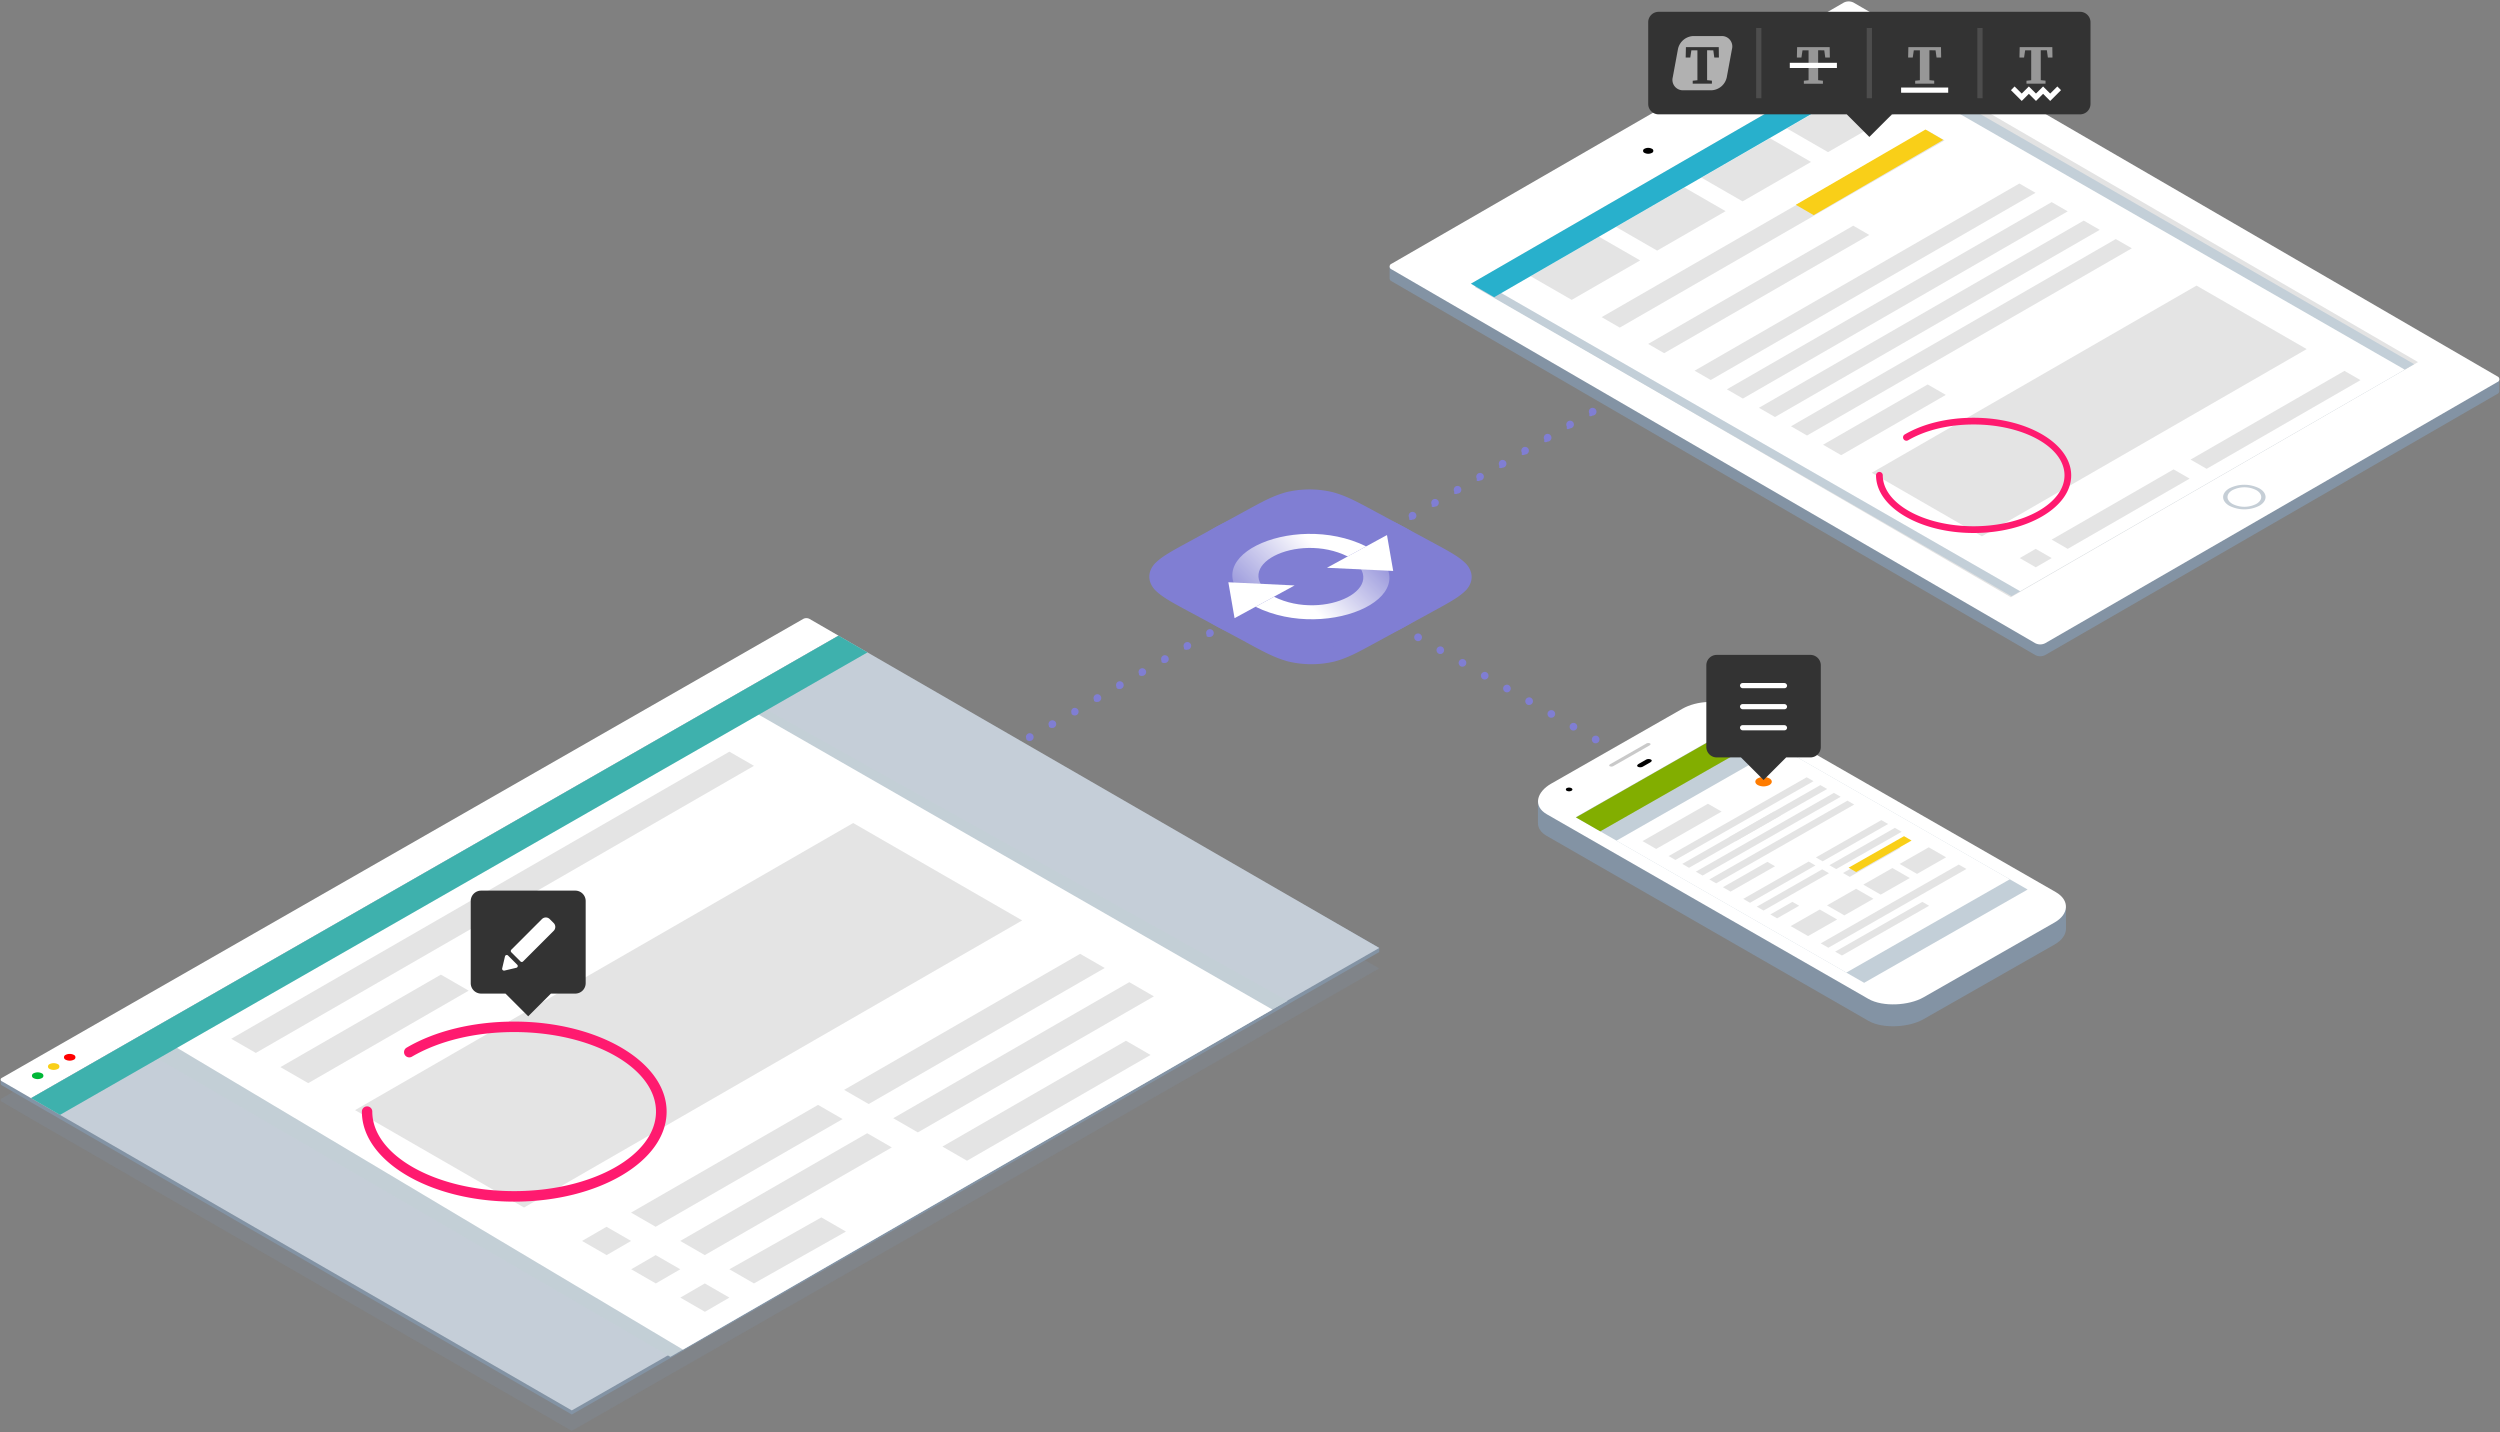 <svg xmlns="http://www.w3.org/2000/svg" xmlns:xlink="http://www.w3.org/1999/xlink" viewBox="0 0 960 550"><rect x="0" y="0" width="960" height="550" fill="#808080" stroke="none"/><defs><clipPath id="b"><path fill="#c3cfd6" d="M257.43 521.03L50.67 400.75l234.22-133.59 209.55 117.16-237.01 136.71z"/></clipPath><clipPath id="c"><path fill="#c3cfd8" d="M772.44 228.95L566.31 110.14l154.6-89.1 206.13 118.8-154.6 89.11z"/></clipPath><linearGradient id="a" x1="474.13" y1="238.19" x2="511.31" y2="201.02" gradientUnits="userSpaceOnUse"><stop offset="0" stop-color="#fff" stop-opacity="0"/><stop offset=".8" stop-color="#fff"/></linearGradient><linearGradient id="d" x1="531.77" y1="205.5" x2="496.79" y2="240.47" xlink:href="#a"/></defs><g data-name="Layer 6"><path fill="#807ed3" d="M309.01 333l389.04-223.67M309 334.5h-.29l-.28-.08-.26-.14-.22-.19a1.06 1.06 0 0 1-.19-.23 1.65 1.65 0 0 1-.23-.54 2.71 2.71 0 0 1 0-.29 1.5 1.5 0 0 1 .44-1.06l.22-.19a1.93 1.93 0 0 1 .54-.22 1.51 1.51 0 0 1 1.36.41 1.27 1.27 0 0 1 .18.23 1.33 1.33 0 0 1 .14.26 1.29 1.29 0 0 1 .09.28 1.32 1.32 0 0 1 0 .29 1.5 1.5 0 0 1-1.51 1.5zm7.35-5.72a1.5 1.5 0 0 1 .55-2 1.51 1.51 0 0 1 2.05.55 1.5 1.5 0 0 1-.55 2.05 1.45 1.45 0 0 1-.74.2 1.52 1.52 0 0 1-1.31-.8zm8.65-5a1.49 1.49 0 0 1 .55-2.05 1.5 1.5 0 0 1 2 .55 1.5 1.5 0 0 1-.56 2 1.42 1.42 0 0 1-.74.2 1.49 1.49 0 0 1-1.25-.67zm8.64-5a1.51 1.51 0 0 1 .55-2 1.5 1.5 0 0 1 2 .55 1.5 1.5 0 0 1-.55 2.05 1.43 1.43 0 0 1-.75.2 1.5 1.5 0 0 1-1.25-.74zm8.65-5a1.49 1.49 0 0 1 .55-2.05 1.5 1.5 0 0 1 2 .55 1.5 1.5 0 0 1-.56 2 1.53 1.53 0 0 1-.74.2 1.49 1.49 0 0 1-1.25-.61zm8.64-5a1.51 1.51 0 0 1 .55-2 1.5 1.5 0 0 1 2 .55 1.49 1.49 0 0 1-.55 2 1.56 1.56 0 0 1-.75.2 1.5 1.5 0 0 1-1.25-.63zm8.65-5a1.49 1.49 0 0 1 .55-2 1.5 1.5 0 0 1 2 .55 1.5 1.5 0 0 1-.56 2.05 1.53 1.53 0 0 1-.74.2 1.49 1.49 0 0 1-1.25-.65zm8.64-5a1.5 1.5 0 0 1 .56-2 1.48 1.48 0 0 1 2 .55 1.49 1.49 0 0 1-.55 2 1.52 1.52 0 0 1-.74.2 1.51 1.51 0 0 1-1.27-.58zm8.65-5a1.49 1.49 0 0 1 .55-2 1.49 1.49 0 0 1 2 .55 1.51 1.51 0 0 1-.55 2.05 1.59 1.59 0 0 1-.75.2 1.49 1.49 0 0 1-1.25-.58zm8.64-5a1.51 1.51 0 0 1 .56-2 1.51 1.51 0 0 1 2.05.56 1.51 1.51 0 0 1-.56 2 1.52 1.52 0 0 1-.74.2 1.51 1.51 0 0 1-1.31-.54zm8.65-5a1.5 1.5 0 0 1 .55-2.05 1.5 1.5 0 0 1 2 .56 1.51 1.51 0 0 1-.55 2.05 1.59 1.59 0 0 1-.75.2 1.49 1.49 0 0 1-1.25-.54zm8.65-5a1.49 1.49 0 0 1 .55-2 1.51 1.51 0 0 1 2.05.56 1.51 1.51 0 0 1-.56 2 1.51 1.51 0 0 1-.74.19 1.49 1.49 0 0 1-1.3-.46zm8.64-5A1.51 1.51 0 0 1 412 272a1.5 1.5 0 0 1 2 .56 1.51 1.51 0 0 1-.55 2 1.55 1.55 0 0 1-.75.19 1.5 1.5 0 0 1-1.25-.65zm8.65-5a1.49 1.49 0 0 1 .55-2 1.51 1.51 0 0 1 2.05.56 1.5 1.5 0 0 1-.56 2 1.42 1.42 0 0 1-.74.2 1.49 1.49 0 0 1-1.3-.41zm8.64-5a1.51 1.51 0 0 1 .55-2 1.51 1.51 0 0 1 2 .55 1.49 1.49 0 0 1-.55 2.05 1.46 1.46 0 0 1-.75.2 1.5 1.5 0 0 1-1.25-.42zm8.65-5a1.49 1.49 0 0 1 .55-2 1.51 1.51 0 0 1 2 .55 1.49 1.49 0 0 1-.56 2 1.42 1.42 0 0 1-.74.2 1.49 1.49 0 0 1-1.25-.34zm8.64-5a1.51 1.51 0 0 1 .56-2 1.5 1.5 0 0 1 2 .55 1.49 1.49 0 0 1-.55 2.05 1.43 1.43 0 0 1-.74.2 1.52 1.52 0 0 1-1.3-.36zm8.65-5a1.5 1.5 0 0 1 .55-2.05 1.51 1.51 0 0 1 2 .55 1.51 1.51 0 0 1-.55 2 1.48 1.48 0 0 1-.75.2 1.5 1.5 0 0 1-1.25-.23zm8.64-5a1.51 1.51 0 0 1 .56-2 1.49 1.49 0 0 1 2 .55 1.49 1.49 0 0 1-.55 2.05 1.43 1.43 0 0 1-.74.2 1.52 1.52 0 0 1-1.27-.3zm8.65-5a1.5 1.5 0 0 1 .55-2.05 1.5 1.5 0 0 1 2 .55 1.51 1.51 0 0 1-.55 2 1.48 1.48 0 0 1-.75.2 1.5 1.5 0 0 1-1.22-.17zm8.65-5a1.5 1.5 0 0 1 .54-2 1.5 1.5 0 0 1 2 .55 1.49 1.49 0 0 1-.55 2.05 1.43 1.43 0 0 1-.74.2 1.49 1.49 0 0 1-1.25-.24zm8.64-5a1.5 1.5 0 0 1 .55-2.05 1.5 1.5 0 0 1 2 .55 1.5 1.5 0 0 1-.55 2 1.59 1.59 0 0 1-.75.2 1.5 1.5 0 0 1-1.25-.11zm8.65-5a1.49 1.49 0 0 1 .55-2 1.49 1.49 0 0 1 2 .55 1.49 1.49 0 0 1-.55 2 1.52 1.52 0 0 1-.74.2 1.49 1.49 0 0 1-1.26-.13zm8.64-5a1.51 1.51 0 0 1 .55-2 1.5 1.5 0 0 1 2 .55 1.5 1.5 0 0 1-.55 2.05 1.56 1.56 0 0 1-.75.2 1.5 1.5 0 0 1-1.25-.15zm8.64-5a1.49 1.49 0 0 1 .56-2 1.49 1.49 0 0 1 2 .55 1.51 1.51 0 0 1-.56 2 1.51 1.51 0 0 1-.74.2 1.51 1.51 0 0 1-1.26-.08zm8.65-5a1.49 1.49 0 0 1 .55-2 1.49 1.49 0 0 1 2 .55 1.5 1.5 0 0 1-.55 2.05 1.56 1.56 0 0 1-.75.2 1.49 1.49 0 0 1-1.25-.1zm8.65-5a1.5 1.5 0 0 1 .55-2 1.5 1.5 0 0 1 2 .56 1.51 1.51 0 0 1-.56 2 1.52 1.52 0 0 1-.74.2 1.48 1.48 0 0 1-1.25-.03zm8.64-5a1.51 1.51 0 0 1 .56-2.05 1.5 1.5 0 0 1 2 .56 1.5 1.5 0 0 1-.55 2.05 1.52 1.52 0 0 1-.74.2 1.51 1.51 0 0 1-1.27 0zm8.65-5a1.49 1.49 0 0 1 .55-2 1.49 1.49 0 0 1 2 .55 1.51 1.51 0 0 1-.55 2 1.59 1.59 0 0 1-.75.2 1.48 1.48 0 0 1-1.25.04zm8.64-5a1.5 1.5 0 0 1 .55-2 1.49 1.49 0 0 1 2 .55 1.48 1.48 0 0 1-.55 2 1.47 1.47 0 0 1-.75.21 1.5 1.5 0 0 1-1.25.06zm8.65-5a1.49 1.49 0 0 1 .55-2 1.49 1.49 0 0 1 2 .55 1.49 1.49 0 0 1-.55 2 1.48 1.48 0 0 1-.75.2 1.5 1.5 0 0 1-1.25.1zm8.64-5a1.51 1.51 0 0 1 .56-2 1.5 1.5 0 0 1 2 .55 1.49 1.49 0 0 1-.55 2.05 1.42 1.42 0 0 1-.74.2 1.52 1.52 0 0 1-1.27.08zm8.65-5a1.51 1.51 0 0 1 .55-2 1.51 1.51 0 0 1 2 .55 1.5 1.5 0 0 1-.55 2 1.48 1.48 0 0 1-.75.2 1.5 1.5 0 0 1-1.25.16zm8.64-5a1.5 1.5 0 0 1 .56-2 1.51 1.51 0 0 1 2 .55 1.5 1.5 0 0 1-.56 2.05 1.43 1.43 0 0 1-.74.2 1.52 1.52 0 0 1-1.26.14zm8.65-5a1.5 1.5 0 0 1 .55-2.05 1.5 1.5 0 0 1 2 .55 1.5 1.5 0 0 1-.55 2 1.46 1.46 0 0 1-.75.2 1.5 1.5 0 0 1-1.25.27zm8.65-5a1.49 1.49 0 0 1 .55-2 1.51 1.51 0 0 1 2 .55 1.5 1.5 0 0 1-.56 2.05 1.43 1.43 0 0 1-.74.2 1.49 1.49 0 0 1-1.25.2zm8.64-5a1.5 1.5 0 0 1 .56-2.05 1.49 1.49 0 0 1 2 .55 1.49 1.49 0 0 1-.55 2 1.48 1.48 0 0 1-.75.2 1.5 1.5 0 0 1-1.26.33zm8.65-5a1.49 1.49 0 0 1 .55-2 1.5 1.5 0 0 1 2 .55 1.51 1.51 0 0 1-.55 2.05 1.49 1.49 0 0 1-.75.2 1.49 1.49 0 0 1-1.25.26zm8.64-5a1.5 1.5 0 0 1 .56-2.05 1.49 1.49 0 0 1 2 .55 1.49 1.49 0 0 1-.55 2 1.45 1.45 0 0 1-.75.2 1.5 1.5 0 0 1-1.26.39zm8.65-5a1.49 1.49 0 0 1 .55-2 1.5 1.5 0 0 1 2 .55 1.5 1.5 0 0 1-.56 2 1.42 1.42 0 0 1-.74.2 1.49 1.49 0 0 1-1.25.37zm8.64-5a1.5 1.5 0 0 1 .55-2 1.49 1.49 0 0 1 2.05.55 1.49 1.49 0 0 1-.55 2.05 1.56 1.56 0 0 1-.75.2 1.49 1.49 0 0 1-1.3.34zm8.65-5a1.49 1.49 0 0 1 .55-2.05 1.49 1.49 0 0 1 2 .55 1.5 1.5 0 0 1-.55 2 1.59 1.59 0 0 1-.75.2 1.49 1.49 0 0 1-1.25.52zm8.64-5a1.5 1.5 0 0 1 .56-2 1.5 1.5 0 0 1 2 .55 1.5 1.5 0 0 1-.56 2.05 1.53 1.53 0 0 1-.75.2 1.51 1.51 0 0 1-1.25.42zm8.65-5a1.5 1.5 0 0 1 .54-.78 1.49 1.49 0 0 1 2 .55 1.5 1.5 0 0 1-.55 2 1.59 1.59 0 0 1-.75.2 1.5 1.5 0 0 1-1.24-.75zm8.65-5a1.49 1.49 0 0 1 .55-2 1.5 1.5 0 0 1 2 .55 1.51 1.51 0 0 1-.56 2.05 1.53 1.53 0 0 1-.75.2 1.49 1.49 0 0 1-1.24.42zm9.89-2.96a1.41 1.41 0 0 1-.29 0 1.7 1.7 0 0 1-.77-.41 2.16 2.16 0 0 1-.19-.23 1.28 1.28 0 0 1-.13-.26 1.43 1.43 0 0 1 0-1.15 1.28 1.28 0 0 1 .13-.26 2.16 2.16 0 0 1 .19-.23 1.52 1.52 0 0 1 1.35-.4 1.36 1.36 0 0 1 .54.22 1.37 1.37 0 0 1 .23.18 1.49 1.49 0 0 1 .33.49 2.74 2.74 0 0 1 .08.28 1.49 1.49 0 0 1 0 .3 1.52 1.52 0 0 1-.44 1.06 1 1 0 0 1-.23.18 1.31 1.31 0 0 1-.26.14 1.33 1.33 0 0 1-.28.09 1.37 1.37 0 0 1-.26 0zm.05 222.18L476.32 205.52M698 334.5a1.43 1.43 0 0 1-.29 0l-.28-.08-.26-.14a2.17 2.17 0 0 1-.23-.19 2.21 2.21 0 0 1-.19-.23 1.3 1.3 0 0 1-.13-.26 1.27 1.27 0 0 1-.09-.28 1.4 1.4 0 0 1 0-.58 1.91 1.91 0 0 1 .22-.54 2.11 2.11 0 0 1 .19-.23 2.17 2.17 0 0 1 .23-.19 1.24 1.24 0 0 1 .26-.13 1.31 1.31 0 0 1 .28-.09 1.42 1.42 0 0 1 .58 0 1.33 1.33 0 0 1 .28.09 1.24 1.24 0 0 1 .26.13 1.44 1.44 0 0 1 .23.19 1.51 1.51 0 0 1 .44 1.06 1.5 1.5 0 0 1-.44 1.06 1.44 1.44 0 0 1-.23.19l-.26.14-.28.08a1.36 1.36 0 0 1-.29 0zm-9.23-5.1a1.51 1.51 0 0 1-.55-2 1.49 1.49 0 0 1 2-.55 1.48 1.48 0 0 1 .55 2 1.48 1.48 0 0 1-1.3.76 1.59 1.59 0 0 1-.7-.21zm-8.52-4.9a1.51 1.51 0 0 1-.56-2.05 1.51 1.51 0 0 1 2-.56 1.51 1.51 0 0 1 .56 2 1.51 1.51 0 0 1-1.31.76 1.52 1.52 0 0 1-.69-.15zm-8.53-4.91a1.5 1.5 0 0 1-.56-2 1.52 1.52 0 0 1 2-.55 1.5 1.5 0 0 1 .56 2.05 1.52 1.52 0 0 1-1.31.75 1.42 1.42 0 0 1-.69-.25zm-8.53-4.9a1.5 1.5 0 0 1-.55-2 1.49 1.49 0 0 1 2-.55 1.5 1.5 0 0 1 .55 2 1.49 1.49 0 0 1-1.3.76 1.56 1.56 0 0 1-.7-.21zm-8.53-4.9a1.51 1.51 0 0 1-.55-2.05 1.51 1.51 0 0 1 2.05-.56 1.51 1.51 0 0 1 .55 2.05 1.49 1.49 0 0 1-1.3.76 1.59 1.59 0 0 1-.75-.2zm-8.53-4.91a1.51 1.51 0 0 1-.55-2 1.51 1.51 0 0 1 2-.55 1.5 1.5 0 0 1 .55 2.05 1.49 1.49 0 0 1-1.3.75 1.48 1.48 0 0 1-.7-.25zm-8.52-4.9a1.5 1.5 0 0 1-.56-2.05 1.5 1.5 0 0 1 2-.55 1.51 1.51 0 0 1 .56 2 1.51 1.51 0 0 1-1.3.75 1.53 1.53 0 0 1-.7-.13zm-8.53-4.9a1.5 1.5 0 0 1-.55-2.05 1.51 1.51 0 0 1 2.05-.56 1.5 1.5 0 0 1 .54 2.05 1.48 1.48 0 0 1-1.3.76 1.52 1.52 0 0 1-.74-.2zm-8.53-4.91a1.49 1.49 0 0 1-.55-2 1.5 1.5 0 0 1 2-.55 1.51 1.51 0 0 1 .56 2.05 1.5 1.5 0 0 1-1.3.75 1.46 1.46 0 0 1-.71-.25zm-8.53-4.9a1.5 1.5 0 0 1-.55-2.05 1.51 1.51 0 0 1 2-.55 1.5 1.5 0 0 1 .55 2 1.5 1.5 0 0 1-1.3.75 1.49 1.49 0 0 1-.72-.15zm-8.52-4.9a1.5 1.5 0 0 1-.56-2.05 1.49 1.49 0 0 1 2-.55 1.48 1.48 0 0 1 .55 2 1.49 1.49 0 0 1-1.3.76 1.52 1.52 0 0 1-.69-.16zm-8.5-4.91a1.5 1.5 0 0 1-.56-2.05 1.51 1.51 0 0 1 2-.55 1.49 1.49 0 0 1 .55 2 1.49 1.49 0 0 1-1.3.75 1.42 1.42 0 0 1-.69-.15zm-8.53-4.9a1.49 1.49 0 0 1-.55-2.05 1.5 1.5 0 0 1 2-.55 1.5 1.5 0 0 1 .56 2 1.52 1.52 0 0 1-1.31.75 1.43 1.43 0 0 1-.73-.15zm-8.53-4.9a1.49 1.49 0 0 1-.55-2 1.48 1.48 0 0 1 2-.55 1.49 1.49 0 0 1 .56 2 1.51 1.51 0 0 1-1.31.76 1.51 1.51 0 0 1-.73-.21zm-8.53-4.91a1.49 1.49 0 0 1-.55-2 1.5 1.5 0 0 1 2-.56 1.51 1.51 0 0 1 .55 2 1.48 1.48 0 0 1-1.3.75 1.46 1.46 0 0 1-.73-.19zm-8.53-4.9a1.5 1.5 0 0 1-.55-2.05 1.51 1.51 0 0 1 2-.55 1.49 1.49 0 0 1 .55 2 1.5 1.5 0 0 1-1.3.75 1.46 1.46 0 0 1-.73-.15zm-8.52-4.9a1.51 1.51 0 0 1-.56-2 1.5 1.5 0 0 1 2-.55 1.49 1.49 0 0 1 .55 2 1.49 1.49 0 0 1-1.3.75 1.51 1.51 0 0 1-.72-.2zM543.8 246a1.49 1.49 0 0 1-.56-2 1.5 1.5 0 0 1 2.05-.55 1.49 1.49 0 0 1 .56 2 1.51 1.51 0 0 1-1.31.76 1.44 1.44 0 0 1-.74-.21zm-8.53-4.9a1.49 1.49 0 0 1-.55-2.05 1.5 1.5 0 0 1 2-.55 1.51 1.51 0 0 1 .56 2 1.52 1.52 0 0 1-1.31.75 1.43 1.43 0 0 1-.7-.11zm-8.53-4.9a1.49 1.49 0 0 1-.55-2 1.5 1.5 0 0 1 2-.55 1.5 1.5 0 0 1 .55 2 1.5 1.5 0 0 1-1.3.75 1.56 1.56 0 0 1-.7-.16zm-8.53-4.9a1.51 1.51 0 0 1-.55-2 1.49 1.49 0 0 1 2-.55 1.49 1.49 0 0 1 .55 2 1.49 1.49 0 0 1-1.3.76 1.59 1.59 0 0 1-.7-.17zm-8.52-4.91a1.5 1.5 0 0 1-.56-2 1.51 1.51 0 0 1 2-.55 1.49 1.49 0 0 1 .55 2 1.49 1.49 0 0 1-1.3.75 1.42 1.42 0 0 1-.69-.16zm-8.53-4.9a1.5 1.5 0 0 1-.56-2 1.51 1.51 0 0 1 2-.55 1.49 1.49 0 0 1 .55 2.05 1.49 1.49 0 0 1-1.29.75 1.43 1.43 0 0 1-.7-.21zm-8.53-4.9a1.49 1.49 0 0 1-.55-2 1.48 1.48 0 0 1 2-.55 1.5 1.5 0 0 1 .56 2 1.51 1.51 0 0 1-1.31.76 1.56 1.56 0 0 1-.7-.17zm-8.53-4.91a1.48 1.48 0 0 1-.55-2 1.5 1.5 0 0 1 2-.56 1.5 1.5 0 0 1 .56 2 1.52 1.52 0 0 1-1.31.75 1.42 1.42 0 0 1-.7-.15zm-7.78-4.68a1.52 1.52 0 0 1-1.06-.44 2.21 2.21 0 0 1-.19-.23 1.3 1.3 0 0 1-.13-.26 1.34 1.34 0 0 1-.09-.28 1.4 1.4 0 0 1 0-.58 1.34 1.34 0 0 1 .09-.28 1.29 1.29 0 0 1 .13-.26 1.47 1.47 0 0 1 .19-.23 2.26 2.26 0 0 1 .23-.19l.26-.14.25-.11a1.42 1.42 0 0 1 .58 0l.28.08.26.14a2.17 2.17 0 0 1 .23.19 1.41 1.41 0 0 1 .19.23 2.07 2.07 0 0 1 .14.26 2.55 2.55 0 0 1 .08.28 1.45 1.45 0 0 1 0 .58 2.54 2.54 0 0 1-.08.28 1.54 1.54 0 0 1-.33.49 1.52 1.52 0 0 1-1.03.47z"/><path d="M.75 421.74L308.48 245.5a2.58 2.58 0 0 1 2.33 0L322 252l207.63 119.87-310.06 177.59L23 436l-11.12-6.42-11.13-6.49a.71.71 0 0 1 0-1.35z" fill="#8393a4" opacity=".25"/><path d="M.27 414.61l308.21-175.39a2.58 2.58 0 0 1 2.33 0l11.19 6.45L529.63 364v1.57l-310.06 177.6L23 429.68l-11.12-6.42L.75 416.8a.82.82 0 0 1-.48-.67v-1.52z" fill="#8393a4"/><path d="M.75 413.88l307.73-176.24a2.58 2.58 0 0 1 2.33 0L322 244.1 11.93 421.69.75 415.23a.71.71 0 0 1 0-1.35z" fill="#fff"/><path d="M16.06 414a1 1 0 0 0 0-1.84 3.52 3.52 0 0 0-3.18 0 1 1 0 0 0 0 1.84 3.52 3.52 0 0 0 3.18 0" fill="#00b737"/><path d="M22.21 410.47a1 1 0 0 0 0-1.84 3.52 3.52 0 0 0-3.18 0 1 1 0 0 0 0 1.84 3.52 3.52 0 0 0 3.18 0" fill="#f9cf18"/><path d="M28.36 406.92a1 1 0 0 0 0-1.84 3.52 3.52 0 0 0-3.18 0 1 1 0 0 0 0 1.84 3.52 3.52 0 0 0 3.18 0" fill="red"/><path fill="#c5ced8" d="M529.63 364.01L219.57 541.6 11.93 421.69 321.99 244.1l207.64 119.91z"/><path fill="#c3cfd6" d="M257.43 521.03L50.67 400.75l234.22-133.59 209.55 117.16-237.01 136.71z"/><g clip-path="url(#b)"><path fill="#fff" d="M489.92 388.43L263.45 518.96 52.76 393.29l223.47-127.53 213.69 122.67z"/><path fill="#e4e4e4" d="M323.56 429.72l-71.8 41.36-9.44-5.44 71.81-41.36 9.43 5.44zm100.65-58.01l-90.64 52.24-9.44-5.44 90.64-52.24 9.44 5.44zm-81.76 68.89l-71.81 41.36-9.44-5.44 71.8-41.36 9.45 5.44zm100.64-58l-90.64 52.24-9.44-5.45 90.64-52.24 9.44 5.45zm-118.25 90.32l-35.32 19.92-9.44-5.44 35.32-19.92 9.44 5.44zm-44.76 25.36l-9.39 5.45-9.44-5.45 9.39-5.44 9.44 5.44zm-18.86-10.88l-9.39 5.44-9.44-5.44 9.39-5.44 9.44 5.44zm-18.88-10.88l-9.39 5.44-9.44-5.44 9.39-5.44 9.44 5.44zm199.47-71.42l-70.48 40.62-9.44-5.44 70.48-40.63 9.44 5.45zM270.64 283.2L79.35 393.45l-9.44-5.44L261.2 277.76l9.44 5.44zm18.88 10.88L98.23 404.33l-9.44-5.44 191.29-110.25 9.44 5.44zm-109.55 86.33l-61.62 35.52-10.68-6.16 61.63-35.51 10.67 6.15zm147.65-64.37L136.33 426.29l64.89 37.4 191.29-110.25-64.89-37.4z"/></g><path fill="#3eb1ad" d="M333.11 250.52L23.04 428.11l-11.11-6.42L321.99 244.1l11.12 6.42z"/><path d="M959.73 145.54h-14.51v1.87L711.79 11.84a4.16 4.16 0 0 0-3.78 0l-156.59 90.43h-17.81v4.53a1.25 1.25 0 0 0 .76 1.2l247.19 143.55a4.16 4.16 0 0 0 3.78 0l173.61-100.27a1.28 1.28 0 0 0 .77-1.19z" fill="#8393a4"/><path d="M958.95 146.73L785.34 247a4.16 4.16 0 0 1-3.78 0L534.39 103.45a1.16 1.16 0 0 1 0-2.19L708 1a4.16 4.16 0 0 1 3.78 0L959 144.54a1.16 1.16 0 0 1-.05 2.19z" fill="#fff"/><path d="M867.58 194.21a12.73 12.73 0 0 1-11.53 0c-3.17-1.84-3.15-4.84 0-6.68a12.72 12.72 0 0 1 11.53 0c3.2 1.84 3.19 4.84 0 6.68zm-10.31-6c-2.53 1.46-2.54 3.84 0 5.3a10.09 10.09 0 0 0 9.14 0c2.53-1.46 2.54-3.84 0-5.3a10.09 10.09 0 0 0-9.14.01z" fill="#c5ced6"/><path d="M634.3 57.11a.85.85 0 0 1 0 1.61 3.07 3.07 0 0 1-2.78 0 .85.85 0 0 1 0-1.61 3.07 3.07 0 0 1 2.78 0z"/><path fill="#e3e3e3" d="M772.15 229.35L564.83 108.94l156.37-90.3 207.32 120.4-156.37 90.31z"/><path fill="#c3cfd8" d="M772.44 228.95L566.31 110.14l154.6-89.1 206.13 118.8-154.6 89.11z"/><g clip-path="url(#c)"><path fill="#fff" d="M924.89 142.78l-147.66 85.11-209.62-120.45 147.67-85.11 209.61 120.45z"/><path fill="#e4e4e4" d="M629.82 100l-26.29 15.15-15.79-9.1 26.28-15.15 15.8 9.1zm32.81-18.91l-26.29 15.15-15.79-9.1 26.29-15.15 15.79 9.1zm32.81-18.91l-26.29 15.15-15.79-9.1 26.29-15.15 15.79 9.1zm32.81-18.91l-26.29 15.15-15.79-9.1 26.29-15.15 15.79 9.1zm112.57 140.52L794 210.76l-6.16-3.55 46.82-26.97 6.16 3.55zm65.62-37.82l-59.1 34.06-6.16-3.55 59.1-34.06 6.16 3.55zM787.86 214.3l-6.13 3.55-6.15-3.55 6.12-3.54 6.16 3.54zM746.72 53.91L621.99 125.8l-6.96-4.02L739.75 49.9l6.97 4.01zM717.8 90.22l-78.77 45.4-6.15-3.55 78.77-45.4 6.15 3.55zm76.2-9.06l-124.73 71.89-6.15-3.55 124.72-71.89 6.16 3.55zm-12.36-7.12l-124.72 71.88-6.2-3.57 124.72-71.88 6.2 3.57zm24.67 14.22l-124.72 71.88-6.16-3.55 124.72-71.88 6.16 3.55zm12.31 7.09l-124.73 71.89-6.15-3.55L812.46 91.8l6.16 3.55zm-71.43 56.29l-40.18 23.15-6.96-4.01 40.18-23.15 6.96 4.01zm96.27-41.97l-124.72 71.88 42.3 24.39 124.73-71.89-42.31-24.38z"/></g><path fill="#28b0cc" d="M730.12 23.82l-156.37 90.3-8.92-5.18 156.37-90.3 8.92 5.18z"/><path d="M793.32 347.92h-9.24L665.9 280c-5.5-3.16-14.34-2.64-19.88.52l-47 26.85h-8.45V316c0 1.85 1 3.65 3.4 5l123.5 71c5.5 3.16 15.56 2.56 21.09-.59L789 362.67c2.87-1.64 4.34-3.87 4.34-6.08z" fill="#8393a4"/><path d="M789.39 342.55c5.5 3.15 5.11 8.52-.43 11.68L738.58 383c-5.53 3.16-15.59 3.75-21.09.59L594 312.69c-5.5-3.16-3.89-8.6 1.64-11.76L646 272.18c5.53-3.16 14.38-3.67 19.87-.52z" fill="#fff"/><path d="M618.17 294.24a1.54 1.54 0 0 0 1.51-.15l13.63-7.78c.49-.28.71-.61.26-.86a1.54 1.54 0 0 0-1.51.15l-13.63 7.78c-.48.28-.71.62-.26.86z" fill="#c9c9c9"/><path d="M629 294.46a2.12 2.12 0 0 0 2.07-.2l2.49-1.42c.67-.38 1-.83.36-1.19a2.12 2.12 0 0 0-2.07.2l-2.49 1.42c-.66.39-.97.84-.36 1.19zm-25.57 8.19c.5.29.5.75 0 1a2 2 0 0 1-1.81 0 .55.55 0 0 1 0-1 2 2 0 0 1 1.81 0z"/><path fill="#c3cfd8" d="M778.61 341.58l-62.78 35.82-110.78-63.58L667.82 278l110.79 63.58z"/><path fill="#82ae00" d="M667.95 278.07l-62.77 35.82 9.32 5.35 62.78-35.82-9.33-5.35z"/><path fill="#fff" d="M771.76 337.65l-62.77 35.82-88.27-50.66 62.77-35.82 88.27 50.66z"/><path fill="#e4e4e4" d="M701.61 302.97l-53.02 30.26-2.6-1.5 53.02-30.25 2.6 1.49zm-5.22-3l-53.02 30.26-2.62-1.5 53.02-30.26 2.62 1.5zm-35.29 11.68l-25.13 14.34-5.24-3.01 25.13-14.34 5.24 3.01zm45.72-5.69l-53.03 30.25-2.6-1.49 53.03-30.26 2.6 1.5zm5.2 2.98L659 339.2l-2.61-1.49 53.03-30.26 2.6 1.49zm-30.4 23.69l-17.08 9.75-2.94-1.69 17.08-9.74 2.94 1.68zm15.51-.3L672 346.67l-2.6-1.5 25.13-14.33 2.6 1.49zm27.9-15.92l-25.13 14.34-2.6-1.5 25.13-14.33 2.6 1.49zm-22.7 18.9l-25.12 14.34-2.6-1.49 25.12-14.34 2.6 1.49zm27.9-15.91l-25.12 14.33-2.61-1.49 25.13-14.34 2.6 1.5zm-39.35 28.4l-8.47 4.84-2.6-1.5 8.47-4.83 2.6 1.49zm38.97-22.23l-19.54 11.15-2.6-1.49 19.54-11.15 2.6 1.49zm-24.39 27.51l-11.17 6.37-6.68-3.83 11.18-6.37 6.67 3.83zm13.95-7.96l-11.17 6.38-6.68-3.83 11.18-6.38 6.67 3.83zm13.95-7.96l-11.17 6.38-6.68-3.84 11.18-6.37 6.67 3.83zm13.95-7.96l-11.17 6.38-6.68-3.83 11.18-6.38 6.67 3.83zm7.81 4.48l-53.03 30.25-2.94-1.68 53.02-30.26 2.95 1.69zm-14.34 14.13l-33.48 19.11-2.61-1.49 33.49-19.11 2.6 1.49z"/><path fill="#e4e4e4" d="M683.79 313.14l-17.38 9.92-2.6-1.49 17.38-9.92 2.6 1.49z"/><path d="M679.44 298.89c1.23.71 1.23 1.85 0 2.56a5 5 0 0 1-4.47 0c-1.23-.71-1.23-1.85 0-2.56a5 5 0 0 1 4.47 0z" fill="#ff7c00"/><path d="M695.17 251.48h-35.94a4 4 0 0 0-4 4v31.37a4 4 0 0 0 4 4h9.3l8.68 8.68 8.68-8.68h9.3a4 4 0 0 0 4-4v-31.36a4 4 0 0 0-4.02-4.01z" fill="#333"/><rect x="668.15" y="278.45" width="18.09" height="2" rx="1" ry="1" fill="#fff"/><rect x="668.15" y="270.36" width="18.09" height="2" rx="1" ry="1" fill="#fff"/><rect x="668.15" y="262.28" width="18.09" height="2" rx="1" ry="1" fill="#fff"/><path d="M798.76 4.54H636.91a4 4 0 0 0-4 4v31.37a4 4 0 0 0 4 4h72.25l8.67 8.67 8.67-8.67h72.25a4 4 0 0 0 4-4V8.55a4 4 0 0 0-3.99-4.01z" fill="#333"/><path fill="#4d4d4d" d="M716.83 10.74h2v26.98h-2zm-42.46 0h2v26.98h-2zm84.93 0h2v26.98h-2z"/><path d="M698.16 19.3v11.48L700 31v1.15h-7.32V31l1.81-.19V19.33h-2.33l-.41 2.77H690l.09-4h12.51l.06 4h-1.76l-.38-2.77zm42.74 0v11.48l1.84.19v1.15h-7.32V31l1.81-.19V19.33h-2.33l-.41 2.77h-1.77l.09-4h12.53l.06 4h-1.77l-.38-2.77zm42.75 0v11.48l1.84.19v1.15h-7.32V31l1.81-.19V19.33h-2.33l-.41 2.77h-1.77l.09-4h12.53l.06 4h-1.77l-.38-2.8z" fill="#979797"/><path d="M661.08 13.84h-10.83a6.29 6.29 0 0 0-5.91 5l-2 10.83a4 4 0 0 0 4 5h10.83a6.29 6.29 0 0 0 5.91-5l2-10.83a4 4 0 0 0-4-5z" fill="#b1b1b1"/><path d="M655.53 19.3v11.48l1.84.19v1.15H650V31l1.81-.19V19.33h-2.33l-.41 2.77h-1.77l.09-4H660l.06 4h-1.77l-.38-2.77z" fill="#333"/><path fill="#fff" d="M687.28 24.11h18.09v2h-18.09zm42.74 9.51h18.09v2h-18.09zm57.26 5.15l-2.73-2.74-2.73 2.74-2.74-2.74-2.73 2.74-4.15-4.15 1.41-1.42 2.74 2.73 2.73-2.73 2.74 2.73 2.73-2.73 2.73 2.73 2.74-2.73 1.41 1.42-4.15 4.15z"/><path fill="#f9cf18" d="M746.22 53.72l-49.78 28.9-6.85-3.98 49.79-28.9 6.84 3.98z"/><path d="M197.47 461.43c-32.26 0-58.51-15.51-58.51-34.58a2 2 0 1 1 4 0c0 16.84 24.44 30.54 54.47 30.54s54.47-13.7 54.47-30.54-24.44-30.54-54.47-30.54c-14.92 0-28.86 3.36-39.27 9.46a2 2 0 1 1-2-3.48c11-6.46 25.68-10 41.31-10 32.26 0 58.51 15.51 58.51 34.58s-26.25 34.56-58.51 34.56z" fill="#ff1a6f"/><path d="M220.89 342h-36.13a4 4 0 0 0-4 4v31.54a4 4 0 0 0 4 4h9.35l8.72 8.72 8.72-8.72h9.35a4 4 0 0 0 4-4V346a4 4 0 0 0-4.01-4z" fill="#333"/><path d="M212.6 354.43l-1.5-1.5a2.12 2.12 0 0 0-3 0l-11.75 11.75a.7.7 0 0 0 0 1l3.51 3.51a.7.7 0 0 0 1 0l11.75-11.75a2.12 2.12 0 0 0-.01-3.01zm-17.51 12.5a.7.7 0 0 0-1.18.34l-1.07 4.58a.7.7 0 0 0 .69.86h.16l4.58-1.08a.7.7 0 0 0 .34-1.18z" fill="#fff"/><path fill="#f9cf18" d="M734.04 322.77l-21.29 12.1-2.89-1.68 21.29-12.1 2.89 1.68z"/><path d="M757.87 204.67c-20.66 0-37.47-9.93-37.47-22.15a1.29 1.29 0 0 1 2.59 0c0 10.79 15.65 19.56 34.89 19.56s34.89-8.77 34.89-19.56S777.1 163 757.87 163c-9.55 0-18.48 2.15-25.15 6.06a1.29 1.29 0 0 1-1.31-2.23c7.05-4.14 16.45-6.41 26.46-6.41 20.66 0 37.47 9.93 37.47 22.14s-16.81 22.11-37.47 22.11z" fill="#ff1a6f"/><path d="M478.62 246.69L456.88 235c-7.21-3.89-10.81-5.83-13.48-8.58-2.71-3.11-2.75-6.71-.11-9.83 2.61-2.75 6.17-4.7 13.29-8.58l21.48-11.72c7.12-3.89 10.68-5.83 15.74-7.26a38.23 38.23 0 0 1 18.12 0c5.09 1.43 8.7 3.37 15.91 7.26L549.57 208c7.21 3.89 10.81 5.83 13.48 8.58 2.71 3.11 2.75 6.71.11 9.83-2.61 2.75-6.17 4.7-13.29 8.58l-21.48 11.72c-7.12 3.89-10.68 5.83-15.74 7.26a38.23 38.23 0 0 1-18.12 0c-5.09-1.43-8.7-3.37-15.91-7.26" fill="#807ed3"/><path d="M538.7 202.13c19.83 10.69 20 28 .44 38.7s-51.55 10.69-71.38 0-20-28-.44-38.7 51.55-10.69 71.38 0z" fill="#807ed3"/><path d="M517.52 213.68l7.09-3.87c-28.35-14-69.66 5.29-42.57 23.22l7.09-3.87c-17.99-11.69 9.14-25.06 28.39-15.48z" fill="url(#a)"/><path d="M489.23 229.16l-7.09 3.84c28.35 14 69.66-5.29 42.57-23.22l-7.09 3.87c17.99 11.72-9.13 25.09-28.39 15.51z" fill="url(#d)"/><path fill="#fff" d="M497.13 224.81l-23.06 12.57-2.38-13.79 25.44 1.22zm12.41-6.78l23.06-12.58 2.39 13.79-25.45-1.21z"/></g></svg>